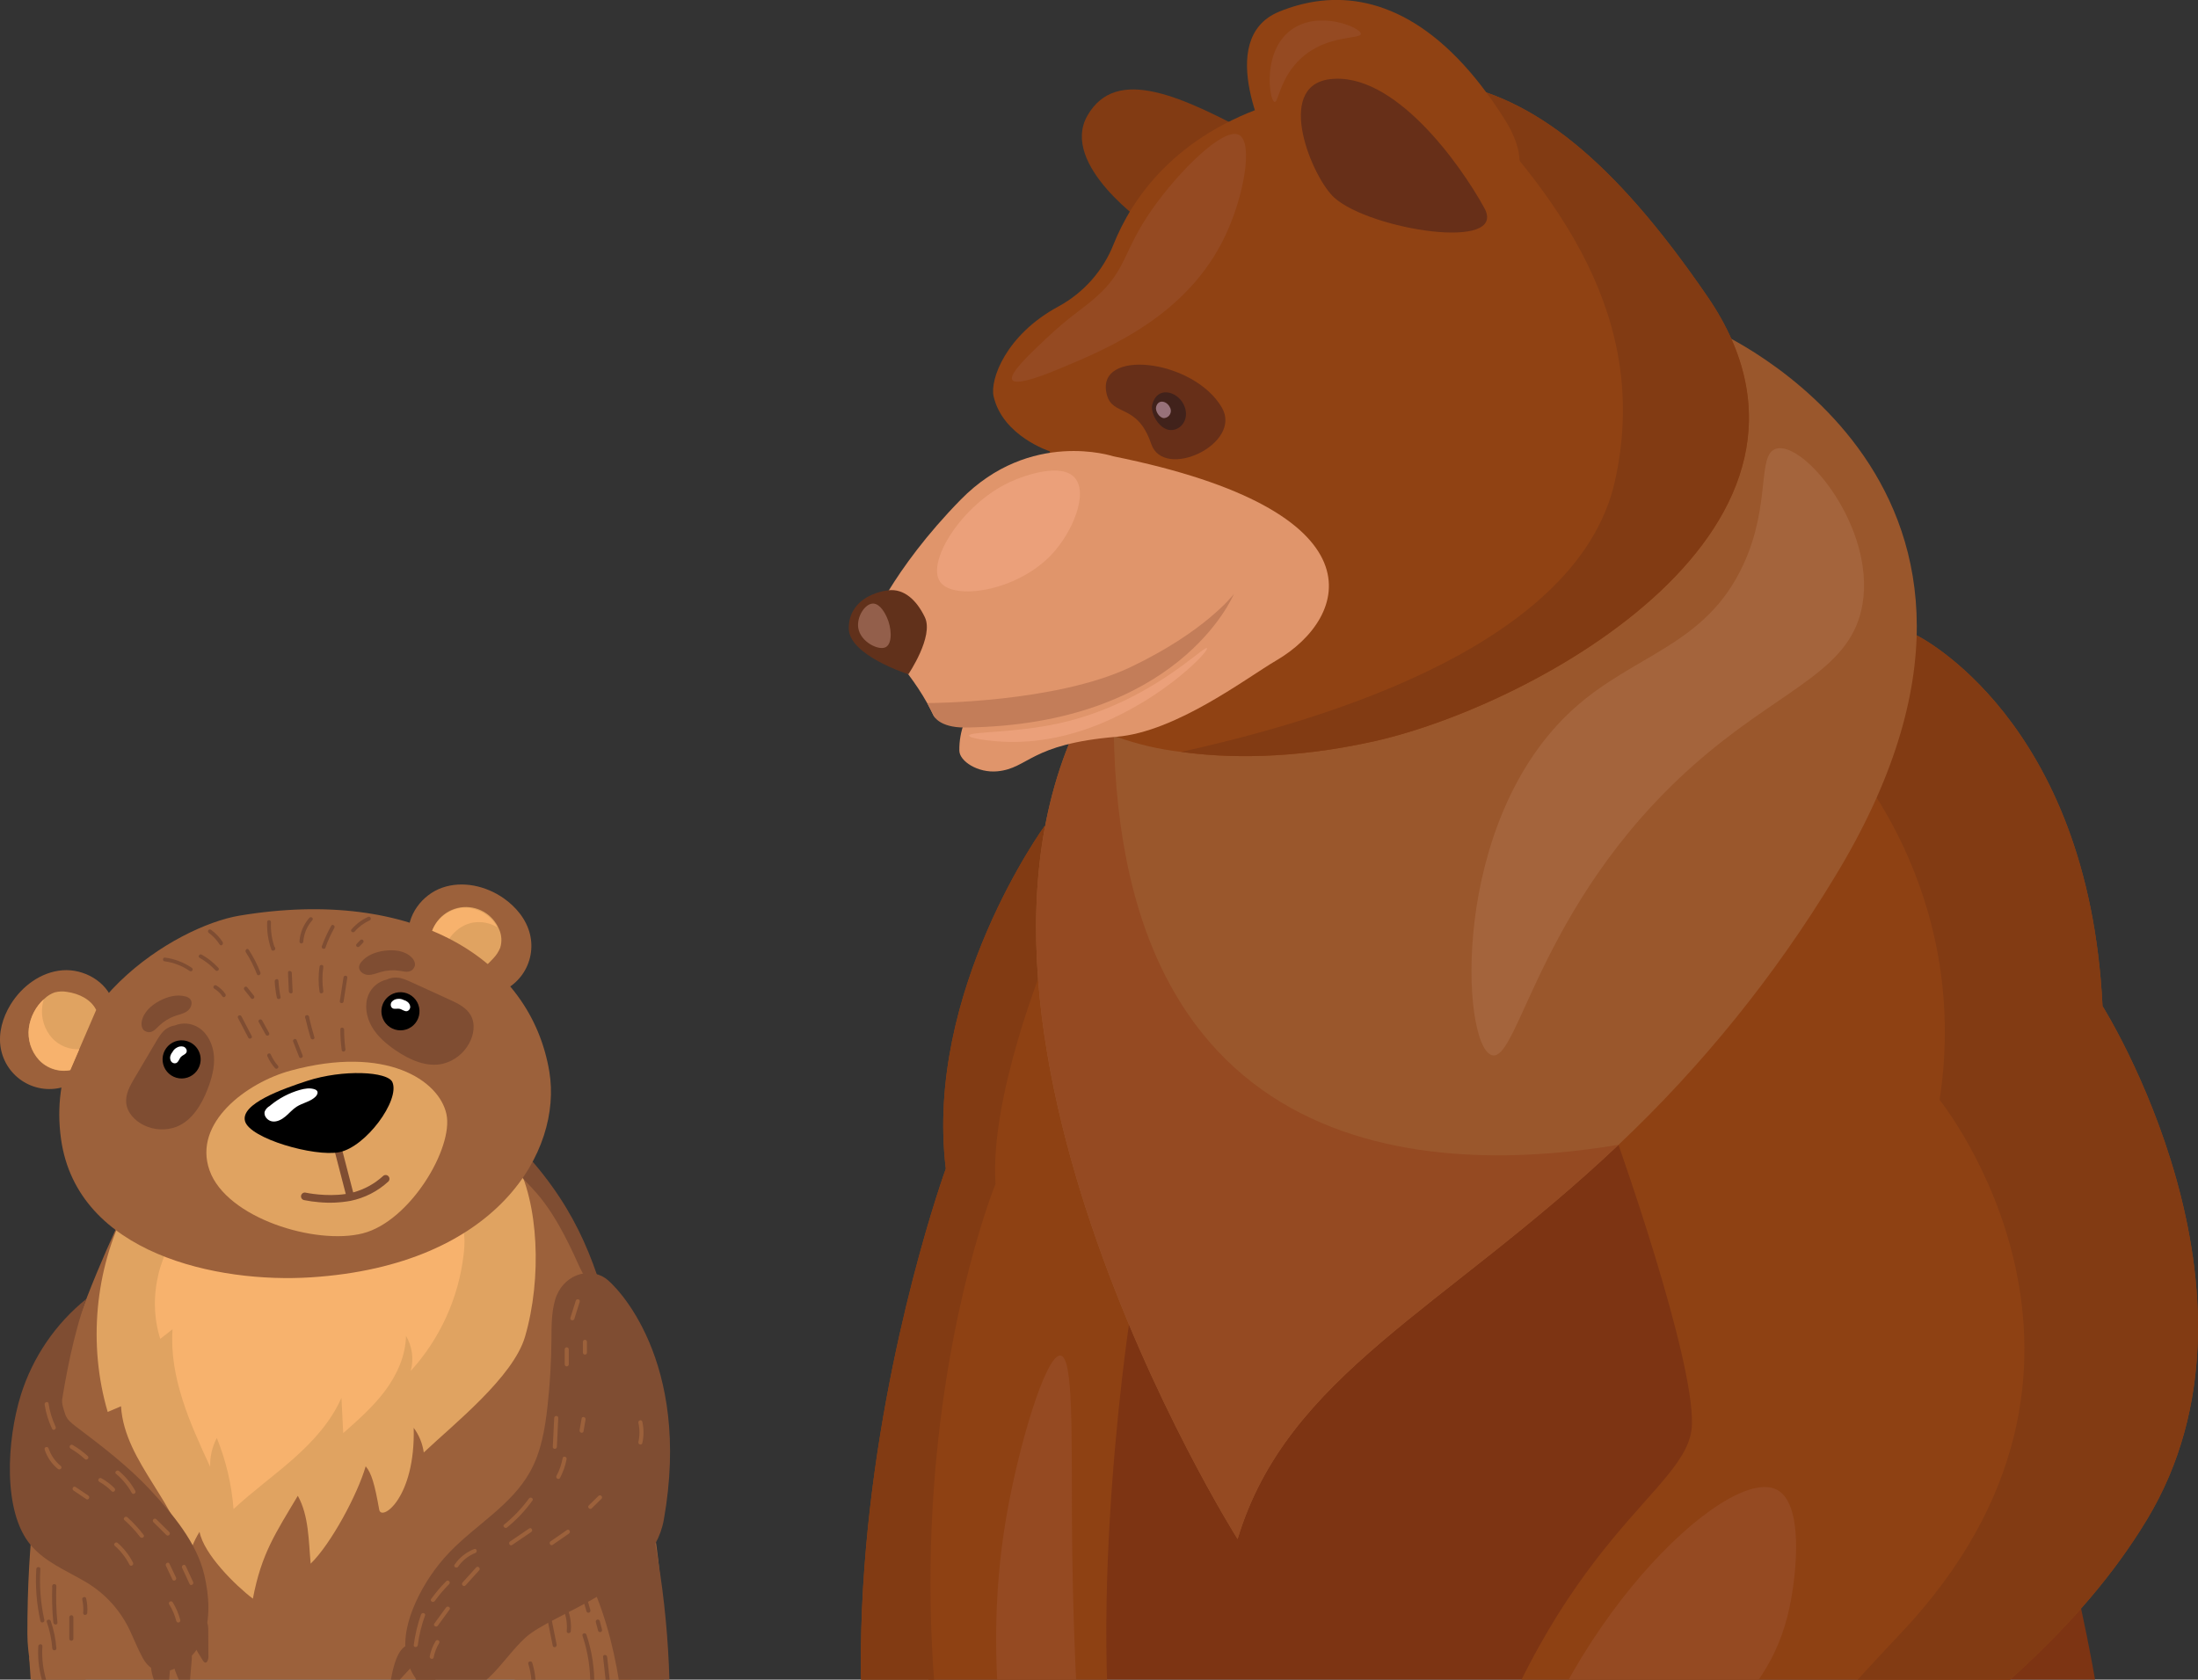 <svg width="246" height="188" viewBox="0 0 246 188" fill="none" xmlns="http://www.w3.org/2000/svg">
<rect x="0" y="0" width="246" height="188" fill="#333333" stroke="none"/>
<g clip-path="url(#clip0_531_1101)">
<path d="M73.009 167.825C71.886 156.327 67.125 144.26 58.002 128.601L14.332 134.616C7.69 148.743 3.037 161.583 3.064 182.894C3.064 187.247 5.337 196.459 10.065 201.679C14.609 206.696 20.085 211.561 27.212 214.125C34.339 216.689 42.921 216.992 49.856 214.109C59.293 210.185 63.742 208.346 66.623 200.127C70.512 189.03 74.134 179.322 73.009 167.825Z" fill="#9C613B"/>
<path d="M73.218 171.411L42.222 204.295C41.765 214.24 51.359 231.455 51.242 231.692C51.126 231.928 45.83 233.684 43.329 238.187C42.345 239.943 45.953 240.948 50.142 240.945C57.212 240.945 66.01 239.082 67.145 237.043C73.218 226.12 76.004 187.136 73.218 171.411Z" fill="#9C613B"/>
<path d="M27.146 230.438C26.841 230.264 30.738 213.645 32.829 197.092L3.264 185.495C4.213 200.049 6.46 223.276 13.013 236.299C14.893 240.033 26.789 240.936 30.977 239.985C35.049 238.114 33.498 234.047 27.146 230.438Z" fill="#9C613B"/>
<path d="M14.142 135.215C10.614 142.159 9.848 150.538 12.054 158.038L13.543 157.404C13.943 163.81 20.275 168.461 21 174.838C21.232 173.637 21.684 172.491 22.333 171.455C22.805 173.946 26.32 177.436 28.302 178.939C29.262 173.903 30.805 171.664 33.332 167.424C34.575 169.658 34.533 172.459 34.77 175.022C37.066 172.788 40.028 167.237 40.928 164.123C41.575 164.873 41.94 166.14 42.441 168.977C42.68 170.335 46.506 167.662 46.301 159.817C46.902 160.627 47.29 161.575 47.428 162.575C50.794 159.398 57.443 154.13 58.76 149.618C60.675 143.056 60.283 134.616 57.682 129.921L14.142 135.215Z" fill="#E0A361"/>
<path d="M51.652 136.916C50.975 135.109 49.246 133.942 47.619 132.899L21.216 136.285C17.772 139.757 16.46 145.198 17.936 149.861L19.311 148.782C18.935 154.154 21.256 159.295 23.525 164.185C23.487 163.061 23.742 161.946 24.265 160.951C25.298 163.491 25.93 166.177 26.138 168.911C28.27 166.924 30.651 165.214 32.835 163.279C35.02 161.344 37.04 159.131 38.214 156.458C38.281 157.772 38.348 159.09 38.414 160.412C40.084 158.934 41.766 157.455 43.098 155.67C44.43 153.884 45.394 151.754 45.441 149.526C45.786 150.111 46.011 150.759 46.102 151.431C46.194 152.104 46.15 152.789 45.973 153.444C49.25 149.836 51.318 145.292 51.886 140.447C52.031 139.256 52.069 138.024 51.652 136.916Z" fill="#F7B26D"/>
<path d="M3.428 172.926C5.046 174.853 7.445 175.799 9.61 177.077C11.763 178.354 13.482 180.249 14.546 182.517C15.019 183.531 15.43 184.571 15.963 185.555C17.767 188.881 21.521 186.151 22.671 183.498C23.619 181.312 23.401 178.542 22.858 176.247C22.015 172.679 19.347 169.488 16.852 166.804C14.358 164.12 11.427 161.887 8.505 159.678C8.013 159.305 7.495 158.896 7.303 158.309C7.152 157.853 6.885 157.105 6.96 156.631C7.288 154.561 8.185 149.38 9.668 145.382C6.227 148.154 3.68 151.881 2.345 156.097C0.733 161.268 0.308 169.21 3.428 172.926Z" fill="#7F4D32"/>
<path d="M62.131 145.487C61.702 146.955 61.731 148.511 61.716 150.042C61.693 152.486 61.552 154.93 61.282 157.361C61.003 159.914 60.57 162.514 59.314 164.753C57.241 168.472 53.271 170.667 50.324 173.729C48.741 175.378 47.452 177.286 46.512 179.371C45.661 181.264 45.1 183.376 45.478 185.418C45.855 187.46 47.349 189.391 49.384 189.787C51.34 190.168 53.312 189.106 54.76 187.734C56.208 186.362 57.321 184.666 58.789 183.317C61.905 180.454 72.94 177.732 74.295 170.1C77.458 152.277 68.924 143.846 67.735 143.052C65.803 141.764 62.93 142.758 62.131 145.487Z" fill="#7F4D32"/>
<path d="M46.491 191.522C46.509 191.67 46.563 191.851 46.712 191.874C46.767 191.877 46.82 191.863 46.867 191.835C47.062 191.698 47.209 191.504 47.288 191.279L48.489 188.733C48.753 188.173 48.962 187.509 48.387 187.072C48.178 186.909 47.917 186.829 47.653 186.846C47.389 186.864 47.14 186.978 46.955 187.168C46.035 188.081 46.355 190.371 46.491 191.522Z" fill="#7F4D32"/>
<path d="M43.708 188.207C43.68 188.354 43.677 188.547 43.813 188.608C43.865 188.63 43.923 188.634 43.977 188.618C44.205 188.548 44.404 188.408 44.547 188.217L46.461 186.154C46.883 185.701 47.281 185.132 46.866 184.541C46.717 184.322 46.492 184.166 46.235 184.102C45.978 184.039 45.706 184.073 45.472 184.198C44.313 184.789 43.926 187.069 43.708 188.207Z" fill="#7F4D32"/>
<path d="M18.148 190.024C18.217 190.157 18.331 190.311 18.476 190.275C18.527 190.26 18.573 190.228 18.605 190.185C18.741 189.989 18.812 189.755 18.807 189.516C18.884 188.581 18.961 187.646 19.04 186.711C19.091 186.093 19.056 185.397 18.364 185.191C18.111 185.11 17.837 185.125 17.595 185.234C17.352 185.344 17.159 185.539 17.052 185.783C16.516 186.96 17.616 188.987 18.148 190.024Z" fill="#7F4D32"/>
<path d="M20.563 189.103C20.632 189.236 20.748 189.39 20.891 189.354C20.943 189.338 20.989 189.306 21.022 189.264C21.157 189.067 21.227 188.833 21.222 188.595C21.301 187.659 21.379 186.724 21.457 185.79C21.508 185.172 21.472 184.475 20.78 184.268C20.526 184.188 20.252 184.204 20.01 184.313C19.768 184.423 19.575 184.618 19.468 184.861C18.931 186.039 20.033 188.073 20.563 189.103Z" fill="#7F4D32"/>
<path d="M22.71 185.867C22.789 185.993 22.918 186.136 23.059 186.087C23.11 186.067 23.153 186.032 23.182 185.986C23.299 185.779 23.348 185.54 23.323 185.303L23.309 182.486C23.309 181.867 23.209 181.172 22.5 181.032C22.242 180.975 21.971 181.015 21.74 181.146C21.51 181.276 21.335 181.487 21.251 181.739C20.821 182.957 22.09 184.881 22.71 185.867Z" fill="#7F4D32"/>
<path d="M68.837 149.619C66.782 141.721 64.867 135.799 58.76 129.053C58.42 128.678 56.915 130.109 58.251 131.602C59.794 133.327 61.666 134.621 64.747 141.556C65.628 143.539 68.281 147.49 68.837 149.619Z" fill="#7F4D32"/>
<path d="M59.312 104.555C58.909 102.903 57.75 101.506 56.361 100.536C54.393 99.159 51.78 98.564 49.505 99.355C47.231 100.145 45.476 102.489 45.734 104.885L54.491 111.384C55.279 111.305 56.041 111.058 56.725 110.659C57.409 110.261 58 109.719 58.457 109.072C58.915 108.424 59.227 107.686 59.375 106.906C59.523 106.127 59.501 105.325 59.312 104.555Z" fill="#9C613B"/>
<path d="M48.148 105.213C48.221 104.314 48.595 103.466 49.208 102.806C49.821 102.145 50.638 101.711 51.528 101.572C52.417 101.432 53.328 101.597 54.112 102.039C54.897 102.48 55.511 103.174 55.855 104.007C56.152 104.66 56.197 105.399 55.983 106.083C55.801 106.531 55.534 106.94 55.196 107.286C54.578 107.973 53.873 108.578 53.1 109.084C53.046 109.02 52.99 108.958 52.936 108.895L48.148 105.213Z" fill="#E0A361"/>
<path d="M53.02 103.25C53.938 103.12 54.873 103.312 55.666 103.792C54.896 102.314 53.131 101.385 51.473 101.645C50.594 101.803 49.79 102.242 49.181 102.896C48.572 103.55 48.191 104.384 48.095 105.274L49.695 106.506C50.012 104.884 51.386 103.506 53.02 103.25Z" fill="#F7B26D"/>
<path d="M26.803 102.487C19.709 103.668 4.734 112.717 6.834 127.518C8.657 140.381 24.381 143.647 34.813 142.972C55.701 141.622 62.94 128.801 61.485 119.975C59.417 107.423 46.404 99.225 26.803 102.487Z" fill="#9C613B"/>
<path d="M0.082 117.312C-0.21 115.636 0.294 113.892 1.183 112.441C2.44 110.386 4.589 108.791 6.988 108.604C9.387 108.417 11.934 109.856 12.662 112.154L7.242 121.624C6.489 121.87 5.692 121.951 4.904 121.862C4.117 121.773 3.358 121.515 2.679 121.106C2 120.697 1.417 120.146 0.968 119.492C0.52 118.837 0.218 118.094 0.082 117.312Z" fill="#9C613B"/>
<path d="M32.532 119.832C27.64 121.161 21.554 125.662 23.453 131.003C25.352 136.343 35.323 139.395 40.604 138.049C45.885 136.704 50.772 128.489 49.966 124.71C49.161 120.93 43.223 116.93 32.532 119.832Z" fill="#E0A361"/>
<path d="M23.947 118.225C23.858 116.975 23.291 115.712 22.239 115.027C21.847 114.775 21.4 114.62 20.936 114.576C20.471 114.533 20.004 114.601 19.571 114.776C19.177 114.839 18.805 115.003 18.492 115.25C18.056 115.602 17.761 116.095 17.475 116.578C16.669 117.942 15.864 119.306 15.058 120.67C14.555 121.52 14.035 122.445 14.123 123.431C14.222 124.54 15.097 125.453 16.091 125.938C16.656 126.216 17.271 126.376 17.9 126.408C18.528 126.44 19.157 126.343 19.747 126.123C21.498 125.432 22.566 123.649 23.241 121.888C23.697 120.719 24.035 119.475 23.947 118.225Z" fill="#7F4D32"/>
<path d="M22.451 118.751C22.417 119.173 22.258 119.575 21.996 119.906C21.733 120.238 21.378 120.483 20.976 120.613C20.574 120.742 20.142 120.748 19.736 120.631C19.331 120.514 18.968 120.279 18.696 119.956C18.424 119.632 18.254 119.235 18.207 118.815C18.16 118.394 18.239 117.97 18.434 117.594C18.629 117.219 18.93 116.91 19.301 116.706C19.671 116.503 20.093 116.414 20.514 116.452C21.074 116.501 21.593 116.771 21.955 117.202C22.318 117.633 22.496 118.19 22.451 118.751Z" fill="black"/>
<path d="M20.554 117.158C20.425 117.12 20.291 117.11 20.159 117.128C20.027 117.145 19.9 117.191 19.786 117.261C19.578 117.371 19.409 117.544 19.302 117.754C19.202 117.868 19.127 118.002 19.081 118.147C19.046 118.25 19.032 118.36 19.042 118.469C19.052 118.578 19.084 118.683 19.137 118.779C19.193 118.873 19.278 118.946 19.38 118.986C19.482 119.026 19.594 119.03 19.699 118.999C19.993 118.886 20.052 118.495 20.275 118.275C20.458 118.094 20.757 118.027 20.867 117.793C20.977 117.56 20.803 117.251 20.554 117.158Z" fill="white"/>
<path d="M21.28 111.821C21.129 111.668 20.935 111.564 20.724 111.523C19.776 111.275 18.756 111.555 17.895 112.006C16.944 112.499 16.05 113.294 15.86 114.35C15.788 114.755 15.896 115.269 16.262 115.417C16.376 115.486 16.505 115.526 16.638 115.533C16.771 115.54 16.904 115.514 17.024 115.458C17.333 115.32 17.561 115.052 17.805 114.817C18.319 114.322 18.934 113.945 19.609 113.713C20.084 113.549 20.601 113.454 20.998 113.143C21.395 112.833 21.61 112.2 21.28 111.821Z" fill="#7F4D32"/>
<path d="M41.648 114.974C41.009 113.898 40.756 112.533 41.227 111.372C41.406 110.942 41.686 110.561 42.042 110.261C42.398 109.961 42.821 109.75 43.275 109.647C43.635 109.474 44.033 109.396 44.431 109.421C44.989 109.458 45.512 109.695 46.022 109.928L50.338 111.899C51.237 112.31 52.191 112.772 52.68 113.631C53.231 114.598 53.033 115.848 52.487 116.819C52.182 117.37 51.768 117.854 51.27 118.239C50.773 118.625 50.202 118.904 49.592 119.061C47.759 119.495 45.866 118.642 44.308 117.583C43.273 116.875 42.288 116.054 41.648 114.974Z" fill="#7F4D32"/>
<path d="M43.175 114.551C43.444 114.878 43.803 115.116 44.208 115.238C44.612 115.359 45.044 115.357 45.447 115.233C45.851 115.108 46.208 114.867 46.474 114.538C46.74 114.21 46.903 113.81 46.942 113.389C46.981 112.968 46.895 112.545 46.693 112.173C46.492 111.801 46.184 111.498 45.81 111.301C45.437 111.105 45.013 111.024 44.593 111.069C44.173 111.114 43.776 111.282 43.452 111.553C43.02 111.915 42.748 112.433 42.697 112.995C42.645 113.557 42.817 114.116 43.175 114.551Z" fill="black"/>
<path d="M43.824 112.158C43.908 112.054 44.013 111.968 44.132 111.907C44.251 111.847 44.381 111.812 44.515 111.805C44.749 111.777 44.986 111.822 45.194 111.935C45.341 111.971 45.479 112.038 45.599 112.132C45.687 112.196 45.761 112.278 45.815 112.373C45.869 112.468 45.903 112.573 45.913 112.682C45.919 112.79 45.889 112.896 45.828 112.985C45.768 113.074 45.679 113.141 45.577 113.175C45.272 113.25 45 112.963 44.692 112.91C44.438 112.868 44.154 112.983 43.932 112.853C43.711 112.723 43.673 112.378 43.824 112.158Z" fill="white"/>
<path d="M40.187 108.193C40.225 107.98 40.325 107.784 40.474 107.629C41.11 106.885 42.101 106.533 43.072 106.409C44.134 106.271 45.32 106.409 46.078 107.169C46.37 107.46 46.57 107.945 46.356 108.275C46.301 108.396 46.218 108.502 46.113 108.584C46.008 108.666 45.884 108.721 45.753 108.744C45.425 108.807 45.082 108.718 44.748 108.664C44.042 108.552 43.321 108.595 42.634 108.792C42.15 108.93 41.671 109.147 41.168 109.121C40.664 109.094 40.133 108.694 40.187 108.193Z" fill="#7F4D32"/>
<path d="M10.765 113.041C10.176 111.854 8.833 111.213 7.522 111.024C7.06 110.94 6.584 110.957 6.128 111.075C5.706 111.221 5.321 111.456 4.999 111.765C4.025 112.621 3.394 113.802 3.222 115.088C3.144 115.727 3.204 116.376 3.399 116.99C3.593 117.604 3.918 118.168 4.351 118.645C4.791 119.115 5.343 119.467 5.955 119.668C6.566 119.869 7.219 119.913 7.852 119.794L10.765 113.041Z" fill="#E0A361"/>
<path d="M5.856 116.218C5.424 115.742 5.099 115.178 4.904 114.564C4.709 113.95 4.649 113.301 4.728 112.662C4.762 112.384 4.819 112.109 4.9 111.841C3.991 112.687 3.404 113.823 3.24 115.056C3.162 115.695 3.222 116.344 3.417 116.958C3.612 117.572 3.936 118.137 4.369 118.613C4.809 119.084 5.36 119.436 5.972 119.636C6.583 119.837 7.236 119.881 7.868 119.763L8.872 117.437C8.311 117.465 7.751 117.37 7.23 117.16C6.71 116.949 6.241 116.628 5.856 116.218Z" fill="#F7B26D"/>
<path d="M43.462 131.643C43.423 131.603 43.376 131.572 43.324 131.55C43.273 131.529 43.217 131.518 43.161 131.518C43.105 131.518 43.05 131.529 42.998 131.55C42.947 131.572 42.9 131.603 42.86 131.643C41.91 132.508 40.768 133.133 39.528 133.466L38.021 127.658C37.983 127.56 37.911 127.48 37.818 127.432C37.725 127.384 37.617 127.372 37.516 127.399C37.414 127.425 37.326 127.488 37.268 127.575C37.21 127.662 37.186 127.768 37.201 127.872L38.698 133.641C36.492 133.981 34.257 133.503 34.233 133.498C34.177 133.482 34.118 133.477 34.06 133.485C34.002 133.493 33.947 133.512 33.897 133.542C33.847 133.572 33.804 133.612 33.77 133.659C33.736 133.706 33.712 133.76 33.699 133.817C33.687 133.874 33.686 133.933 33.697 133.99C33.709 134.047 33.731 134.102 33.764 134.15C33.797 134.198 33.839 134.239 33.889 134.27C33.938 134.301 33.993 134.322 34.05 134.331C34.588 134.439 35.131 134.516 35.677 134.56C36.862 134.674 38.057 134.624 39.228 134.413C40.813 134.091 42.28 133.341 43.469 132.243C43.508 132.203 43.538 132.156 43.559 132.104C43.58 132.052 43.59 131.997 43.59 131.942C43.589 131.886 43.577 131.831 43.556 131.78C43.534 131.728 43.502 131.682 43.462 131.643Z" fill="#7F4D32"/>
<path d="M34.354 120.991C31.638 121.883 26.892 123.547 27.423 125.493C27.955 127.44 35.179 129.501 37.955 128.967C40.948 128.394 44.794 123.136 43.918 121.125C43.397 119.931 38.405 119.668 34.354 120.991Z" fill="black"/>
<path d="M35.482 122.097C35.418 122.019 35.333 121.962 35.237 121.933C34.695 121.736 34.09 121.841 33.537 122C32.359 122.339 31.261 122.913 30.309 123.687C30.272 123.718 30.234 123.753 30.196 123.787C29.947 123.919 29.75 124.132 29.637 124.39C29.463 124.906 29.957 125.461 30.495 125.525C31.033 125.589 31.554 125.297 31.971 124.945C32.387 124.594 32.74 124.168 33.196 123.876C33.878 123.439 34.757 123.314 35.328 122.738C35.492 122.572 35.626 122.296 35.482 122.097Z" fill="white"/>
<path d="M18.431 107.601C19.437 107.736 20.397 108.107 21.233 108.684C21.279 108.715 21.335 108.726 21.39 108.716C21.445 108.706 21.494 108.674 21.526 108.629C21.558 108.583 21.57 108.526 21.561 108.471C21.552 108.416 21.522 108.367 21.477 108.334C20.578 107.719 19.547 107.325 18.468 107.184C18.195 107.146 18.161 107.572 18.431 107.608V107.601Z" fill="#7F4D32"/>
<path d="M22.33 107.204C22.993 107.575 23.594 108.048 24.112 108.605C24.299 108.807 24.626 108.533 24.44 108.331C23.899 107.745 23.271 107.246 22.577 106.852C22.34 106.719 22.085 107.066 22.331 107.2L22.33 107.204Z" fill="#7F4D32"/>
<path d="M23.976 110.655C24.343 110.878 24.657 111.177 24.899 111.532C25.055 111.758 25.38 111.482 25.227 111.257C24.962 110.873 24.62 110.549 24.222 110.306C23.989 110.163 23.743 110.51 23.978 110.655H23.976Z" fill="#7F4D32"/>
<path d="M26.638 113.942L27.786 116.143C27.912 116.385 28.299 116.204 28.17 115.959L27.022 113.755C26.895 113.513 26.51 113.694 26.638 113.937V113.942Z" fill="#7F4D32"/>
<path d="M28.953 114.392L29.735 115.806C29.867 116.046 30.252 115.865 30.119 115.624L29.339 114.21C29.206 113.971 28.82 114.152 28.953 114.392Z" fill="#7F4D32"/>
<path d="M27.343 110.783L28.096 111.738C28.26 111.953 28.588 111.678 28.424 111.463L27.671 110.509C27.507 110.294 27.179 110.568 27.343 110.783Z" fill="#7F4D32"/>
<path d="M32.233 108.864L32.327 110.965C32.34 111.235 32.763 111.276 32.751 111.001L32.658 108.9C32.646 108.629 32.222 108.59 32.233 108.864Z" fill="#7F4D32"/>
<path d="M34.344 114.055C34.4 114.058 34.455 114.04 34.497 114.003C34.539 113.967 34.565 113.915 34.57 113.86C34.575 113.804 34.557 113.749 34.522 113.706C34.486 113.663 34.436 113.635 34.38 113.629C34.325 113.626 34.27 113.644 34.228 113.681C34.185 113.717 34.159 113.769 34.155 113.824C34.15 113.88 34.167 113.935 34.203 113.978C34.238 114.021 34.289 114.049 34.344 114.055Z" fill="#7F4D32"/>
<path d="M34.16 113.88C34.336 114.657 34.539 115.424 34.769 116.179C34.846 116.439 35.261 116.365 35.187 116.102C34.957 115.336 34.755 114.569 34.58 113.802C34.519 113.536 34.1 113.612 34.16 113.88Z" fill="#7F4D32"/>
<path d="M32.812 116.594L33.481 118.304C33.581 118.56 33.973 118.376 33.867 118.122L33.197 116.41C33.097 116.156 32.706 116.34 32.812 116.594Z" fill="#7F4D32"/>
<path d="M29.921 118.211C30.136 118.702 30.425 119.156 30.779 119.558C30.959 119.765 31.285 119.49 31.107 119.283C30.778 118.909 30.509 118.485 30.308 118.029C30.198 117.777 29.816 117.96 29.924 118.211H29.921Z" fill="#7F4D32"/>
<path d="M38.664 117.456C38.563 116.724 38.513 115.986 38.514 115.247C38.514 114.976 38.091 114.937 38.091 115.211C38.089 115.988 38.14 116.765 38.244 117.535C38.282 117.806 38.7 117.729 38.664 117.456Z" fill="#7F4D32"/>
<path d="M38.455 112.095C38.593 111.208 38.731 110.321 38.87 109.434C38.911 109.161 38.488 109.127 38.446 109.396L38.032 112.057C37.99 112.33 38.414 112.365 38.455 112.095Z" fill="#7F4D32"/>
<path d="M40.21 105.954L40.615 105.535C40.657 105.498 40.683 105.446 40.688 105.39C40.693 105.334 40.676 105.278 40.642 105.234C40.623 105.213 40.6 105.195 40.575 105.182C40.55 105.169 40.522 105.162 40.493 105.16C40.465 105.158 40.437 105.161 40.41 105.171C40.383 105.18 40.358 105.194 40.337 105.213L39.931 105.632C39.89 105.669 39.864 105.721 39.859 105.777C39.854 105.833 39.87 105.888 39.905 105.932C39.942 105.975 39.994 106.002 40.05 106.006C40.106 106.011 40.162 105.993 40.205 105.957L40.21 105.954Z" fill="#7F4D32"/>
<path d="M36.187 110.937C36.054 110.039 36.054 109.125 36.187 108.227C36.227 107.954 35.804 107.92 35.764 108.191C35.625 109.127 35.625 110.079 35.764 111.016C35.804 111.287 36.223 111.21 36.182 110.937H36.187Z" fill="#7F4D32"/>
<path d="M36.215 106.198C36.268 106.198 36.319 106.178 36.358 106.142C36.398 106.105 36.422 106.056 36.426 106.003C36.431 105.95 36.415 105.897 36.383 105.855C36.35 105.812 36.303 105.784 36.251 105.774C36.198 105.775 36.147 105.795 36.108 105.831C36.069 105.867 36.044 105.917 36.04 105.97C36.035 106.023 36.051 106.076 36.083 106.118C36.116 106.16 36.163 106.189 36.215 106.198Z" fill="#7F4D32"/>
<path d="M36.424 106.052C36.696 105.297 37.029 104.565 37.419 103.864C37.55 103.627 37.204 103.379 37.071 103.619C36.662 104.352 36.311 105.116 36.023 105.904C36.014 105.93 36.009 105.958 36.01 105.986C36.011 106.015 36.018 106.042 36.03 106.068C36.053 106.119 36.097 106.159 36.15 106.178C36.203 106.198 36.261 106.196 36.313 106.172C36.364 106.148 36.404 106.105 36.424 106.052Z" fill="#7F4D32"/>
<path d="M29.145 108.858C28.799 107.961 28.359 107.103 27.834 106.298C27.684 106.068 27.361 106.344 27.506 106.573C28.007 107.348 28.425 108.174 28.755 109.037C28.854 109.293 29.239 109.109 29.14 108.854L29.145 108.858Z" fill="#7F4D32"/>
<path d="M24.921 105.443C24.572 104.906 24.127 104.438 23.609 104.063C23.562 104.033 23.507 104.023 23.453 104.033C23.399 104.044 23.352 104.075 23.32 104.12C23.288 104.164 23.275 104.22 23.283 104.274C23.291 104.328 23.32 104.377 23.363 104.411C23.849 104.769 24.265 105.215 24.589 105.725C24.737 105.955 25.062 105.679 24.917 105.451L24.921 105.443Z" fill="#7F4D32"/>
<path d="M30.585 106.384C30.641 106.387 30.696 106.369 30.738 106.332C30.78 106.296 30.806 106.244 30.811 106.189C30.816 106.133 30.799 106.078 30.763 106.035C30.728 105.992 30.677 105.964 30.621 105.958C30.566 105.955 30.511 105.973 30.469 106.01C30.427 106.046 30.401 106.098 30.396 106.153C30.391 106.209 30.408 106.264 30.444 106.307C30.479 106.35 30.53 106.378 30.585 106.384Z" fill="#7F4D32"/>
<path d="M30.754 106.095C30.425 105.175 30.281 104.199 30.328 103.223C30.339 102.95 29.916 102.913 29.903 103.187C29.855 104.238 30.014 105.289 30.37 106.278C30.462 106.536 30.846 106.352 30.754 106.095Z" fill="#7F4D32"/>
<path d="M31.4 111.579C31.275 110.981 31.197 110.373 31.166 109.763C31.152 109.49 30.733 109.57 30.747 109.84C30.778 110.451 30.856 111.058 30.982 111.657C31.038 111.924 31.458 111.849 31.4 111.579Z" fill="#7F4D32"/>
<path d="M33.941 105.409C34.008 104.511 34.367 103.66 34.962 102.986C35.143 102.778 34.798 102.535 34.615 102.74C33.974 103.474 33.589 104.396 33.516 105.368C33.511 105.425 33.529 105.481 33.565 105.524C33.601 105.567 33.653 105.595 33.709 105.6C33.766 105.605 33.822 105.587 33.865 105.551C33.908 105.514 33.936 105.462 33.941 105.406V105.409Z" fill="#7F4D32"/>
<path d="M39.688 104.273C40.155 103.733 40.736 103.302 41.388 103.011C41.437 102.986 41.475 102.943 41.493 102.89C41.511 102.838 41.508 102.78 41.484 102.73C41.46 102.68 41.418 102.64 41.366 102.621C41.314 102.601 41.256 102.603 41.205 102.625C40.489 102.95 39.852 103.428 39.341 104.027C39.16 104.235 39.505 104.478 39.688 104.273Z" fill="#7F4D32"/>
<path d="M72.315 167.82L65.475 175.795C69.426 183.58 70.029 192.582 70.474 201.304C70.818 208.07 71.107 214.879 70.256 221.599C75.734 204.18 76.445 185.608 72.315 167.82Z" fill="#7F4D32"/>
<path d="M46.76 184.137C46.907 183.007 47.178 181.898 47.567 180.827C47.667 180.549 47.227 180.431 47.127 180.705C46.73 181.816 46.455 182.967 46.307 184.137C46.27 184.426 46.726 184.424 46.763 184.137H46.76Z" fill="#9C613B"/>
<path d="M48.653 179.212C49.14 178.537 49.68 177.901 50.268 177.312C50.311 177.268 50.336 177.209 50.336 177.147C50.336 177.086 50.311 177.027 50.268 176.983C50.224 176.94 50.165 176.915 50.104 176.915C50.042 176.915 49.983 176.94 49.94 176.983C49.325 177.602 48.761 178.268 48.252 178.977C48.088 179.215 48.477 179.444 48.646 179.207L48.653 179.212Z" fill="#9C613B"/>
<path d="M49.002 181.963C49.439 181.36 49.876 180.758 50.314 180.156C50.486 179.918 50.09 179.69 49.92 179.925L48.608 181.732C48.444 181.97 48.831 182.198 49.002 181.962V181.963Z" fill="#9C613B"/>
<path d="M48.536 185.514C48.646 184.945 48.855 184.401 49.154 183.906C49.181 183.854 49.186 183.794 49.17 183.738C49.154 183.682 49.117 183.634 49.067 183.605C49.017 183.575 48.958 183.566 48.901 183.579C48.844 183.592 48.795 183.626 48.762 183.674C48.441 184.203 48.216 184.785 48.096 185.392C48.039 185.68 48.479 185.803 48.536 185.514Z" fill="#9C613B"/>
<path d="M52.093 177.46L53.63 175.763C53.826 175.546 53.505 175.222 53.302 175.434C52.79 175.999 52.278 176.565 51.765 177.131C51.568 177.348 51.89 177.672 52.093 177.46Z" fill="#9C613B"/>
<path d="M51.27 175.362C51.746 174.668 52.418 174.132 53.2 173.822C53.469 173.716 53.351 173.274 53.079 173.382C52.185 173.73 51.418 174.34 50.876 175.132C50.712 175.373 51.104 175.601 51.27 175.362Z" fill="#9C613B"/>
<path d="M57.313 172.932L59.456 171.475C59.697 171.311 59.469 170.915 59.227 171.081L57.083 172.538C56.842 172.702 57.069 173.098 57.313 172.932Z" fill="#9C613B"/>
<path d="M61.852 172.916L63.682 171.647C63.922 171.483 63.696 171.086 63.453 171.253L61.621 172.521C61.382 172.686 61.61 173.083 61.852 172.916Z" fill="#9C613B"/>
<path d="M66.226 168.828L67.315 167.76C67.525 167.553 67.204 167.231 66.987 167.431L65.898 168.499C65.688 168.706 66.01 169.028 66.226 168.828Z" fill="#9C613B"/>
<path d="M56.751 170.966C57.825 170.094 58.78 169.083 59.591 167.961C59.765 167.723 59.37 167.495 59.197 167.731C58.406 168.818 57.474 169.796 56.428 170.639C56.2 170.823 56.524 171.145 56.756 170.968L56.751 170.966Z" fill="#9C613B"/>
<path d="M62.677 165.426C63.025 164.767 63.273 164.06 63.413 163.328C63.469 163.042 63.03 162.919 62.974 163.208C62.844 163.901 62.611 164.571 62.284 165.196C62.148 165.455 62.541 165.688 62.677 165.426Z" fill="#9C613B"/>
<path d="M62.326 161.947C62.377 160.869 62.428 159.791 62.48 158.711C62.494 158.417 62.038 158.417 62.025 158.711C61.974 159.789 61.923 160.868 61.87 161.947C61.857 162.241 62.312 162.241 62.326 161.947Z" fill="#9C613B"/>
<path d="M63.658 152.712V151.033C63.658 150.972 63.634 150.914 63.591 150.872C63.548 150.829 63.491 150.805 63.43 150.805C63.37 150.805 63.312 150.829 63.269 150.872C63.226 150.914 63.202 150.972 63.202 151.033V152.712C63.202 152.772 63.226 152.83 63.269 152.873C63.312 152.916 63.37 152.94 63.43 152.94C63.491 152.94 63.548 152.916 63.591 152.873C63.634 152.83 63.658 152.772 63.658 152.712Z" fill="#9C613B"/>
<path d="M64.28 147.623C64.48 146.983 64.68 146.344 64.882 145.704C64.969 145.423 64.529 145.303 64.442 145.583C64.242 146.223 64.041 146.863 63.84 147.501C63.752 147.782 64.191 147.902 64.28 147.623Z" fill="#9C613B"/>
<path d="M65.693 151.392V150.193C65.693 150.133 65.669 150.075 65.626 150.032C65.584 149.989 65.526 149.965 65.465 149.965C65.405 149.965 65.347 149.989 65.304 150.032C65.261 150.075 65.237 150.133 65.237 150.193V151.392C65.237 151.453 65.261 151.511 65.304 151.554C65.347 151.597 65.405 151.621 65.465 151.621C65.526 151.621 65.584 151.597 65.626 151.554C65.669 151.511 65.693 151.453 65.693 151.392Z" fill="#9C613B"/>
<path d="M65.308 160.207L65.534 158.893C65.582 158.605 65.144 158.482 65.095 158.771L64.868 160.085C64.821 160.373 65.259 160.496 65.308 160.207Z" fill="#9C613B"/>
<path d="M71.888 161.522C72.066 160.736 72.066 159.92 71.888 159.134C71.822 158.848 71.382 158.969 71.448 159.255C71.608 159.961 71.608 160.694 71.448 161.401C71.384 161.686 71.824 161.81 71.888 161.522Z" fill="#9C613B"/>
<path d="M4.994 157.212C5.138 158.152 5.42 159.066 5.83 159.924C5.957 160.188 6.35 159.958 6.224 159.694C5.834 158.87 5.568 157.994 5.433 157.092C5.389 156.801 4.95 156.928 4.994 157.212Z" fill="#9C613B"/>
<path d="M4.995 162.253C5.275 163.102 5.79 163.854 6.481 164.42C6.707 164.604 7.032 164.282 6.809 164.092C6.174 163.579 5.699 162.895 5.44 162.12C5.348 161.843 4.907 161.956 5 162.242L4.995 162.253Z" fill="#9C613B"/>
<path d="M7.882 162.126C8.462 162.462 9.004 162.86 9.499 163.312C9.715 163.509 10.038 163.187 9.827 162.983C9.304 162.504 8.731 162.083 8.118 161.728C8.066 161.704 8.008 161.699 7.953 161.716C7.898 161.733 7.852 161.77 7.823 161.819C7.794 161.868 7.785 161.927 7.797 161.983C7.809 162.038 7.842 162.088 7.888 162.121L7.882 162.126Z" fill="#9C613B"/>
<path d="M12.992 164.966C13.702 165.564 14.297 166.288 14.746 167.101C14.889 167.357 15.283 167.127 15.14 166.869C14.671 166.024 14.052 165.272 13.313 164.65C13.09 164.461 12.767 164.783 12.985 164.979L12.992 164.966Z" fill="#9C613B"/>
<path d="M11.107 165.858C11.619 166.137 12.086 166.491 12.493 166.909C12.698 167.12 13.021 166.796 12.821 166.581C12.388 166.135 11.89 165.757 11.345 165.459C11.088 165.318 10.853 165.712 11.115 165.853L11.107 165.858Z" fill="#9C613B"/>
<path d="M8.224 166.83L9.656 167.797C9.9 167.962 10.128 167.566 9.887 167.403L8.455 166.436C8.211 166.271 7.983 166.666 8.224 166.83Z" fill="#9C613B"/>
<path d="M13.933 170.145C14.573 170.717 15.158 171.348 15.678 172.031C15.853 172.261 16.25 172.031 16.071 171.799C15.53 171.086 14.922 170.426 14.256 169.828C14.038 169.633 13.713 169.955 13.928 170.157L13.933 170.145Z" fill="#9C613B"/>
<path d="M17.172 170.378L18.617 171.811C18.66 171.854 18.719 171.879 18.781 171.879C18.842 171.879 18.901 171.854 18.945 171.811C18.988 171.767 19.013 171.708 19.013 171.646C19.013 171.585 18.988 171.526 18.945 171.482L17.5 170.051C17.456 170.008 17.397 169.983 17.336 169.983C17.274 169.983 17.215 170.008 17.172 170.051C17.128 170.095 17.104 170.154 17.104 170.216C17.104 170.277 17.128 170.336 17.172 170.38V170.378Z" fill="#9C613B"/>
<path d="M20.381 175.489L21.218 177.296C21.342 177.562 21.734 177.33 21.611 177.064L20.775 175.265C20.652 174.999 20.258 175.231 20.381 175.495V175.489Z" fill="#9C613B"/>
<path d="M18.571 175.255L19.306 176.807C19.43 177.072 19.824 176.84 19.699 176.576C19.454 176.058 19.209 175.541 18.965 175.025C18.84 174.759 18.446 174.991 18.571 175.255Z" fill="#9C613B"/>
<path d="M12.852 173.026C13.528 173.62 14.084 174.337 14.492 175.139C14.627 175.4 15.02 175.17 14.886 174.907C14.46 174.071 13.879 173.323 13.174 172.704C12.956 172.511 12.631 172.832 12.846 173.033L12.852 173.026Z" fill="#9C613B"/>
<path d="M18.933 179.571C19.294 180.15 19.563 180.781 19.733 181.442C19.75 181.5 19.788 181.55 19.841 181.58C19.893 181.61 19.956 181.617 20.014 181.601C20.072 181.585 20.122 181.546 20.151 181.494C20.181 181.441 20.189 181.379 20.173 181.32C19.992 180.621 19.707 179.953 19.327 179.339C19.172 179.091 18.779 179.32 18.933 179.571Z" fill="#9C613B"/>
<path d="M65.195 183.095C65.815 184.937 66.106 186.873 66.056 188.815C66.047 189.109 66.503 189.109 66.511 188.815C66.563 186.832 66.266 184.854 65.634 182.974C65.541 182.696 65.101 182.81 65.195 183.095Z" fill="#7F4D32"/>
<path d="M66.684 181.56C66.767 181.878 66.851 182.197 66.937 182.516C66.945 182.545 66.958 182.572 66.977 182.595C66.995 182.619 67.018 182.639 67.044 182.654C67.07 182.668 67.099 182.678 67.128 182.682C67.158 182.685 67.188 182.683 67.217 182.675C67.246 182.667 67.273 182.653 67.296 182.635C67.32 182.617 67.34 182.594 67.355 182.568C67.369 182.541 67.379 182.513 67.383 182.483C67.386 182.453 67.384 182.423 67.376 182.394C67.291 182.075 67.207 181.757 67.124 181.438C67.107 181.38 67.069 181.33 67.016 181.3C66.964 181.27 66.901 181.263 66.843 181.279C66.785 181.295 66.735 181.334 66.706 181.386C66.676 181.439 66.668 181.501 66.684 181.56Z" fill="#7F4D32"/>
<path d="M4.062 175.623C3.942 177.575 4.097 179.533 4.523 181.442C4.587 181.729 5.027 181.606 4.963 181.322C4.548 179.452 4.398 177.534 4.518 175.623C4.536 175.329 4.082 175.331 4.062 175.623Z" fill="#7F4D32"/>
<path d="M6.069 177.768C6.126 177.764 6.179 177.738 6.218 177.695C6.257 177.653 6.278 177.598 6.278 177.541C6.278 177.484 6.257 177.429 6.218 177.387C6.179 177.344 6.126 177.318 6.069 177.313C6.013 177.318 5.96 177.344 5.921 177.387C5.882 177.429 5.861 177.484 5.861 177.541C5.861 177.598 5.882 177.653 5.921 177.695C5.96 177.738 6.013 177.764 6.069 177.768Z" fill="#7F4D32"/>
<path d="M5.85 177.542C5.794 178.901 5.835 180.263 5.973 181.617C6.002 181.908 6.465 181.911 6.429 181.617C6.291 180.263 6.25 178.901 6.306 177.542C6.317 177.248 5.863 177.248 5.85 177.542Z" fill="#7F4D32"/>
<path d="M5.241 181.564C5.572 182.511 5.777 183.497 5.853 184.497C5.874 184.789 6.33 184.791 6.309 184.497C6.233 183.456 6.022 182.429 5.681 181.443C5.586 181.167 5.145 181.279 5.241 181.564Z" fill="#7F4D32"/>
<path d="M4.29 184.259C4.193 185.744 4.395 187.234 4.884 188.64C4.979 188.916 5.419 188.804 5.323 188.518C4.847 187.152 4.65 185.703 4.746 184.259C4.764 183.965 4.308 183.967 4.29 184.259Z" fill="#7F4D32"/>
<path d="M7.757 181.019V183.419C7.757 183.48 7.781 183.538 7.824 183.581C7.866 183.624 7.924 183.648 7.985 183.648C8.045 183.648 8.103 183.624 8.146 183.581C8.189 183.538 8.213 183.48 8.213 183.419V181.019C8.213 180.959 8.189 180.901 8.146 180.858C8.103 180.815 8.045 180.791 7.985 180.791C7.924 180.791 7.866 180.815 7.824 180.858C7.781 180.901 7.757 180.959 7.757 181.019Z" fill="#7F4D32"/>
<path d="M9.207 179.039C9.316 179.531 9.351 180.037 9.31 180.539C9.287 180.832 9.743 180.83 9.766 180.539C9.807 179.996 9.767 179.449 9.646 178.918C9.582 178.632 9.143 178.754 9.207 179.039Z" fill="#7F4D32"/>
<path d="M67.497 185.459C67.617 186.539 67.737 187.619 67.855 188.699C67.886 188.986 68.347 188.989 68.311 188.699C68.19 187.618 68.071 186.538 67.953 185.459C67.92 185.17 67.461 185.167 67.497 185.459Z" fill="#7F4D32"/>
<path d="M59.129 186.242C59.403 187.112 59.525 188.023 59.491 188.936C59.479 189.23 59.935 189.23 59.945 188.936C59.982 187.982 59.854 187.03 59.568 186.12C59.481 185.841 59.042 185.956 59.129 186.242Z" fill="#7F4D32"/>
<path d="M61.164 180.722C61.396 181.883 61.629 183.043 61.861 184.204C61.92 184.492 62.352 184.368 62.3 184.083C62.068 182.923 61.836 181.762 61.603 180.6C61.546 180.313 61.111 180.436 61.164 180.722Z" fill="#7F4D32"/>
<path d="M63.1 180.236C63.386 180.982 63.498 181.783 63.428 182.578C63.405 182.871 63.861 182.869 63.884 182.578C63.956 181.741 63.837 180.899 63.537 180.114C63.433 179.843 62.992 179.961 63.097 180.236H63.1Z" fill="#7F4D32"/>
<path d="M65.263 179.033C65.388 179.471 65.511 179.912 65.634 180.347C65.642 180.376 65.656 180.403 65.674 180.427C65.692 180.45 65.715 180.47 65.741 180.485C65.767 180.5 65.796 180.509 65.826 180.513C65.856 180.516 65.886 180.514 65.915 180.506C65.944 180.498 65.971 180.485 65.994 180.466C66.018 180.448 66.037 180.425 66.052 180.399C66.067 180.373 66.076 180.344 66.08 180.314C66.084 180.284 66.082 180.254 66.074 180.225C65.951 179.787 65.828 179.349 65.703 178.911C65.685 178.855 65.647 178.808 65.595 178.78C65.543 178.752 65.483 178.744 65.426 178.76C65.369 178.775 65.32 178.812 65.29 178.863C65.26 178.913 65.25 178.974 65.263 179.031V179.033Z" fill="#7F4D32"/>
</g>
<g clip-path="url(#clip1_531_1101)">
<path d="M220.749 140.402C220.749 140.402 237.554 179.616 237.248 218.337C237.008 248.75 215.82 309.506 166.435 298.234C117.05 286.962 101.596 257.551 101.414 208.533C101.232 159.515 152.442 91.388 170.076 96.293C187.71 101.197 220.749 140.402 220.749 140.402Z" fill="#7D3413"/>
<path d="M174.364 247.691C178.886 248.612 183.595 244.877 186.661 234.318C195.834 202.74 224.941 195.455 240.271 170.112C255.6 144.769 235.313 112.611 235.313 112.611C233.756 80.473 214.493 71.102 214.493 71.102C212.151 70.26 209.818 70.75 207.533 72.233C193.382 81.361 181.132 128.127 181.132 128.127C181.132 128.127 189.597 151.93 189.362 159.453C189.128 166.976 174.268 171.362 163.973 203.885C157.094 225.541 165.377 245.837 174.364 247.691Z" fill="#8E4113"/>
<path d="M116.907 243.599C118.323 245.029 119.919 246.273 121.654 247.3C133.899 254.11 131.475 226.448 126.354 207.478C120.648 186.354 126.354 148.238 126.354 148.238C126.354 148.238 129.262 115.101 120.706 98.041C119.724 96.006 118.444 94.126 116.907 92.462C116.907 92.462 103.451 110.962 105.855 130.812C105.855 130.812 78.349 206.385 116.907 243.599Z" fill="#8E4113"/>
<path d="M174.364 247.691C178.886 248.612 183.595 244.877 186.661 234.318C195.834 202.74 224.941 195.455 240.271 170.112C255.6 144.769 235.313 112.611 235.313 112.611C233.756 80.473 214.493 71.102 214.493 71.102C212.151 70.26 209.818 70.75 207.533 72.233C204.309 78.025 206.21 84.146 206.21 84.146C206.21 84.146 220.721 99.353 217.08 123.114C217.08 123.114 241.071 152.786 212.769 182.776C189.655 207.297 176.61 226.149 174.364 247.691Z" fill="#823B13"/>
<path d="M116.907 243.599C118.323 245.029 119.919 246.273 121.654 247.3C89.529 185.998 111.422 132.503 111.422 132.503C110.746 122.785 116.907 107.688 116.907 107.688C118.344 104.361 119.781 101.177 120.706 98.041C119.724 96.006 118.444 94.126 116.907 92.462C116.907 92.462 103.451 110.962 105.855 130.812C105.855 130.812 78.349 206.385 116.907 243.599Z" fill="#823B13"/>
<path d="M138.512 172.264C144.045 153.864 161.717 146.531 181.147 128.136C190.507 119.294 198.626 109.243 205.286 98.255C232.232 54.141 191.676 36.881 191.676 36.881C191.676 36.881 148.96 39.837 124.821 73.947C124.466 74.423 124.121 74.945 123.776 75.459C99.838 111.019 138.512 172.264 138.512 172.264Z" fill="#9A572C"/>
<path d="M138.512 172.264C144.045 153.864 161.717 146.532 181.147 128.136C158.598 131.905 121.745 129.728 124.821 73.962C124.466 74.437 124.121 74.96 123.776 75.473C99.838 111.019 138.512 172.264 138.512 172.264Z" fill="#954A22"/>
<path d="M128.49 25.291C128.49 25.291 118.483 18.472 121.726 12.902C124.969 7.333 132.203 10.683 141.247 15.611C150.292 20.539 128.49 25.291 128.49 25.291Z" fill="#823B13"/>
<path d="M153.879 82.953C144.605 85.034 137.194 84.854 132.193 84.16C129.727 83.876 127.303 83.31 124.969 82.473L117.472 50.505C117.472 50.505 112.231 48.818 111.206 44.37C110.775 42.512 112.547 37.48 118.492 34.286C121.295 32.752 123.468 30.292 124.634 27.334C126.622 22.378 131.393 15.102 142.698 11.547C149.788 9.314 156.054 8.221 162.109 9.252C171.513 10.863 180.418 17.616 191.111 33.227C208.682 58.888 171.8 78.918 153.879 82.953Z" fill="#904213"/>
<path d="M138.684 15.107C140.26 15.972 139.259 21.879 137.137 26.369C132.912 35.318 124.083 38.982 118.516 41.296C117.501 41.719 113.754 43.273 113.295 42.522C112.883 41.857 115.24 39.633 117.007 37.965C119.781 35.346 121.103 34.638 122.607 33.308C126.162 30.181 125.606 28.185 128.969 23.395C131.915 19.199 136.955 14.156 138.684 15.107Z" fill="#954A22"/>
<path d="M142.862 73.914C139.547 75.848 131.666 81.912 124.96 82.468C115.221 83.281 115.163 85.994 111.623 86.332C109.453 86.541 107.384 85.205 107.369 84.017C107.352 82.935 107.542 81.859 107.93 80.848C105.305 81.408 104.505 80.135 104.505 80.135C104.279 79.659 104.025 79.184 103.776 78.709C101.257 74.19 97.165 70.445 97.165 70.445C97.165 70.445 99.752 63.849 107.532 55.918C115.312 47.987 124.586 51.071 124.586 51.071C154.934 57.182 151.106 69.086 142.862 73.914Z" fill="#E0956B"/>
<path d="M135.082 72.546C135.307 72.821 131.786 76.523 126.612 79.341C124.567 80.458 119.072 83.366 112.241 83.015C110.588 82.929 108.447 82.634 108.461 82.335C108.461 81.86 113.467 82.078 118.55 80.957C128.638 78.723 134.78 72.184 135.082 72.546Z" fill="#EBA07A"/>
<path d="M105.204 65.104C106.693 67.276 113.798 66.178 117.659 62.105C120.054 59.587 121.831 55.224 120.289 53.476C118.818 51.808 114.842 53.11 112.979 53.979C107.666 56.465 103.671 62.856 105.204 65.104Z" fill="#EBA07A"/>
<path d="M138.1 66.478C137.956 66.81 131.872 81.162 107.968 81.433C105.093 81.433 104.509 80.121 104.509 80.121C104.284 79.646 104.03 79.17 103.781 78.695C104.116 78.695 118.152 78.653 126.535 74.67C134.828 70.712 137.961 66.663 138.1 66.478Z" fill="#C37D59"/>
<path d="M101.663 75.469C101.663 75.469 95.014 73.364 94.995 70.346C94.976 67.328 97.754 66.259 99.45 66.069C101.146 65.879 102.569 67.119 103.512 69.091C104.538 71.239 101.663 75.469 101.663 75.469Z" fill="#61311B"/>
<path d="M99.24 69.053C99.776 70.188 99.925 71.98 99.149 72.427C98.373 72.873 96.308 71.861 96.059 70.298C95.858 69.034 96.811 67.546 97.731 67.556C98.535 67.584 99.086 68.725 99.24 69.053Z" fill="#935F4B"/>
<path d="M123.882 44.19C124.538 46.656 127.292 45.102 128.84 49.679C130.248 53.837 139.101 49.679 136.754 45.625C133.582 40.155 122.478 38.91 123.882 44.19Z" fill="#672F18"/>
<path d="M128.969 45.25C128.696 46.281 129.803 48.149 131.058 48.139C132.313 48.13 133.218 46.714 132.457 45.236C131.695 43.758 129.51 43.202 128.969 45.25Z" fill="#41221B"/>
<path d="M129.391 45.544C129.271 45.991 129.75 46.803 130.296 46.798C130.438 46.786 130.575 46.737 130.692 46.657C130.809 46.576 130.903 46.467 130.965 46.339C131.026 46.211 131.053 46.07 131.042 45.929C131.032 45.788 130.984 45.652 130.904 45.534C130.559 44.883 129.63 44.651 129.391 45.544Z" fill="#98727A"/>
<path d="M153.879 82.953C144.605 85.034 137.194 84.854 132.193 84.16C144.294 81.461 176.428 73.391 180.754 53.808C184.725 35.831 174.747 21.969 162.124 9.257C171.527 10.868 180.433 17.621 191.125 33.231C208.682 58.888 171.8 78.918 153.879 82.953Z" fill="#823B13"/>
<path d="M170.076 18.039C170.143 20.51 168.572 22.259 166.119 23.266C161.875 25.034 154.991 24.644 149.353 22.13C146.421 20.828 143.834 18.947 142.129 16.494C142.129 16.494 135.733 4.381 143.139 1.316C144.455 0.771 145.832 0.385 147.24 0.166C153.832 -0.818 161.391 2.21 168.423 13.391C169.535 15.159 170.043 16.703 170.076 18.039Z" fill="#904213"/>
<path d="M149.357 22.145C146.905 19.964 142.584 9.704 148.782 8.872C156.002 7.922 163.436 18.377 166.124 23.276C168.811 28.175 153.4 25.733 149.357 22.145Z" fill="#672F18"/>
<path d="M152.308 3.787C152.308 4.419 148.581 3.84 145.654 6.487C143.23 8.682 143.086 11.51 142.651 11.41C142.061 11.272 141.237 5.802 144.461 3.383C147.546 1.055 152.313 3.079 152.308 3.787Z" fill="#954A22"/>
<path d="M166.953 118.099C170.028 119.097 172.371 99.842 191.207 84.217C200.165 76.789 207.245 74.831 208.452 67.618C209.889 59.031 201.952 49.384 198.819 50.215C196.577 50.809 198.273 56.393 195.111 63.203C190.9 72.313 182.91 73.182 176.088 79.36C162.22 91.939 163.542 117.006 166.953 118.099Z" fill="#A4643C"/>
<path d="M168.989 204.736C165.894 218.123 168.069 231.533 170.263 231.771C172.285 231.989 171.7 220.793 179.844 207.72C188.294 194.129 197.741 192.067 200.304 179.816C201.075 176.123 201.909 168.23 198.814 166.719C193.161 163.963 174.158 182.339 168.989 204.736Z" fill="#954A22"/>
<path d="M112.523 170.416C107.867 198.853 120.255 225.788 122.952 225.222C125.017 224.795 120.217 208.618 119.973 170.416C119.91 160.717 120.159 151.916 118.698 151.726C117.07 151.507 113.889 162.052 112.523 170.416Z" fill="#954A22"/>
</g>
<defs>
<clipPath id="clip0_531_1101">
<rect width="75" height="143.617" fill="white" transform="translate(0 99)"/>
</clipPath>
<clipPath id="clip1_531_1101">
<rect width="151" height="392.925" fill="white" transform="matrix(-1 0 0 1 246 0)"/>
</clipPath>
</defs>
</svg>
